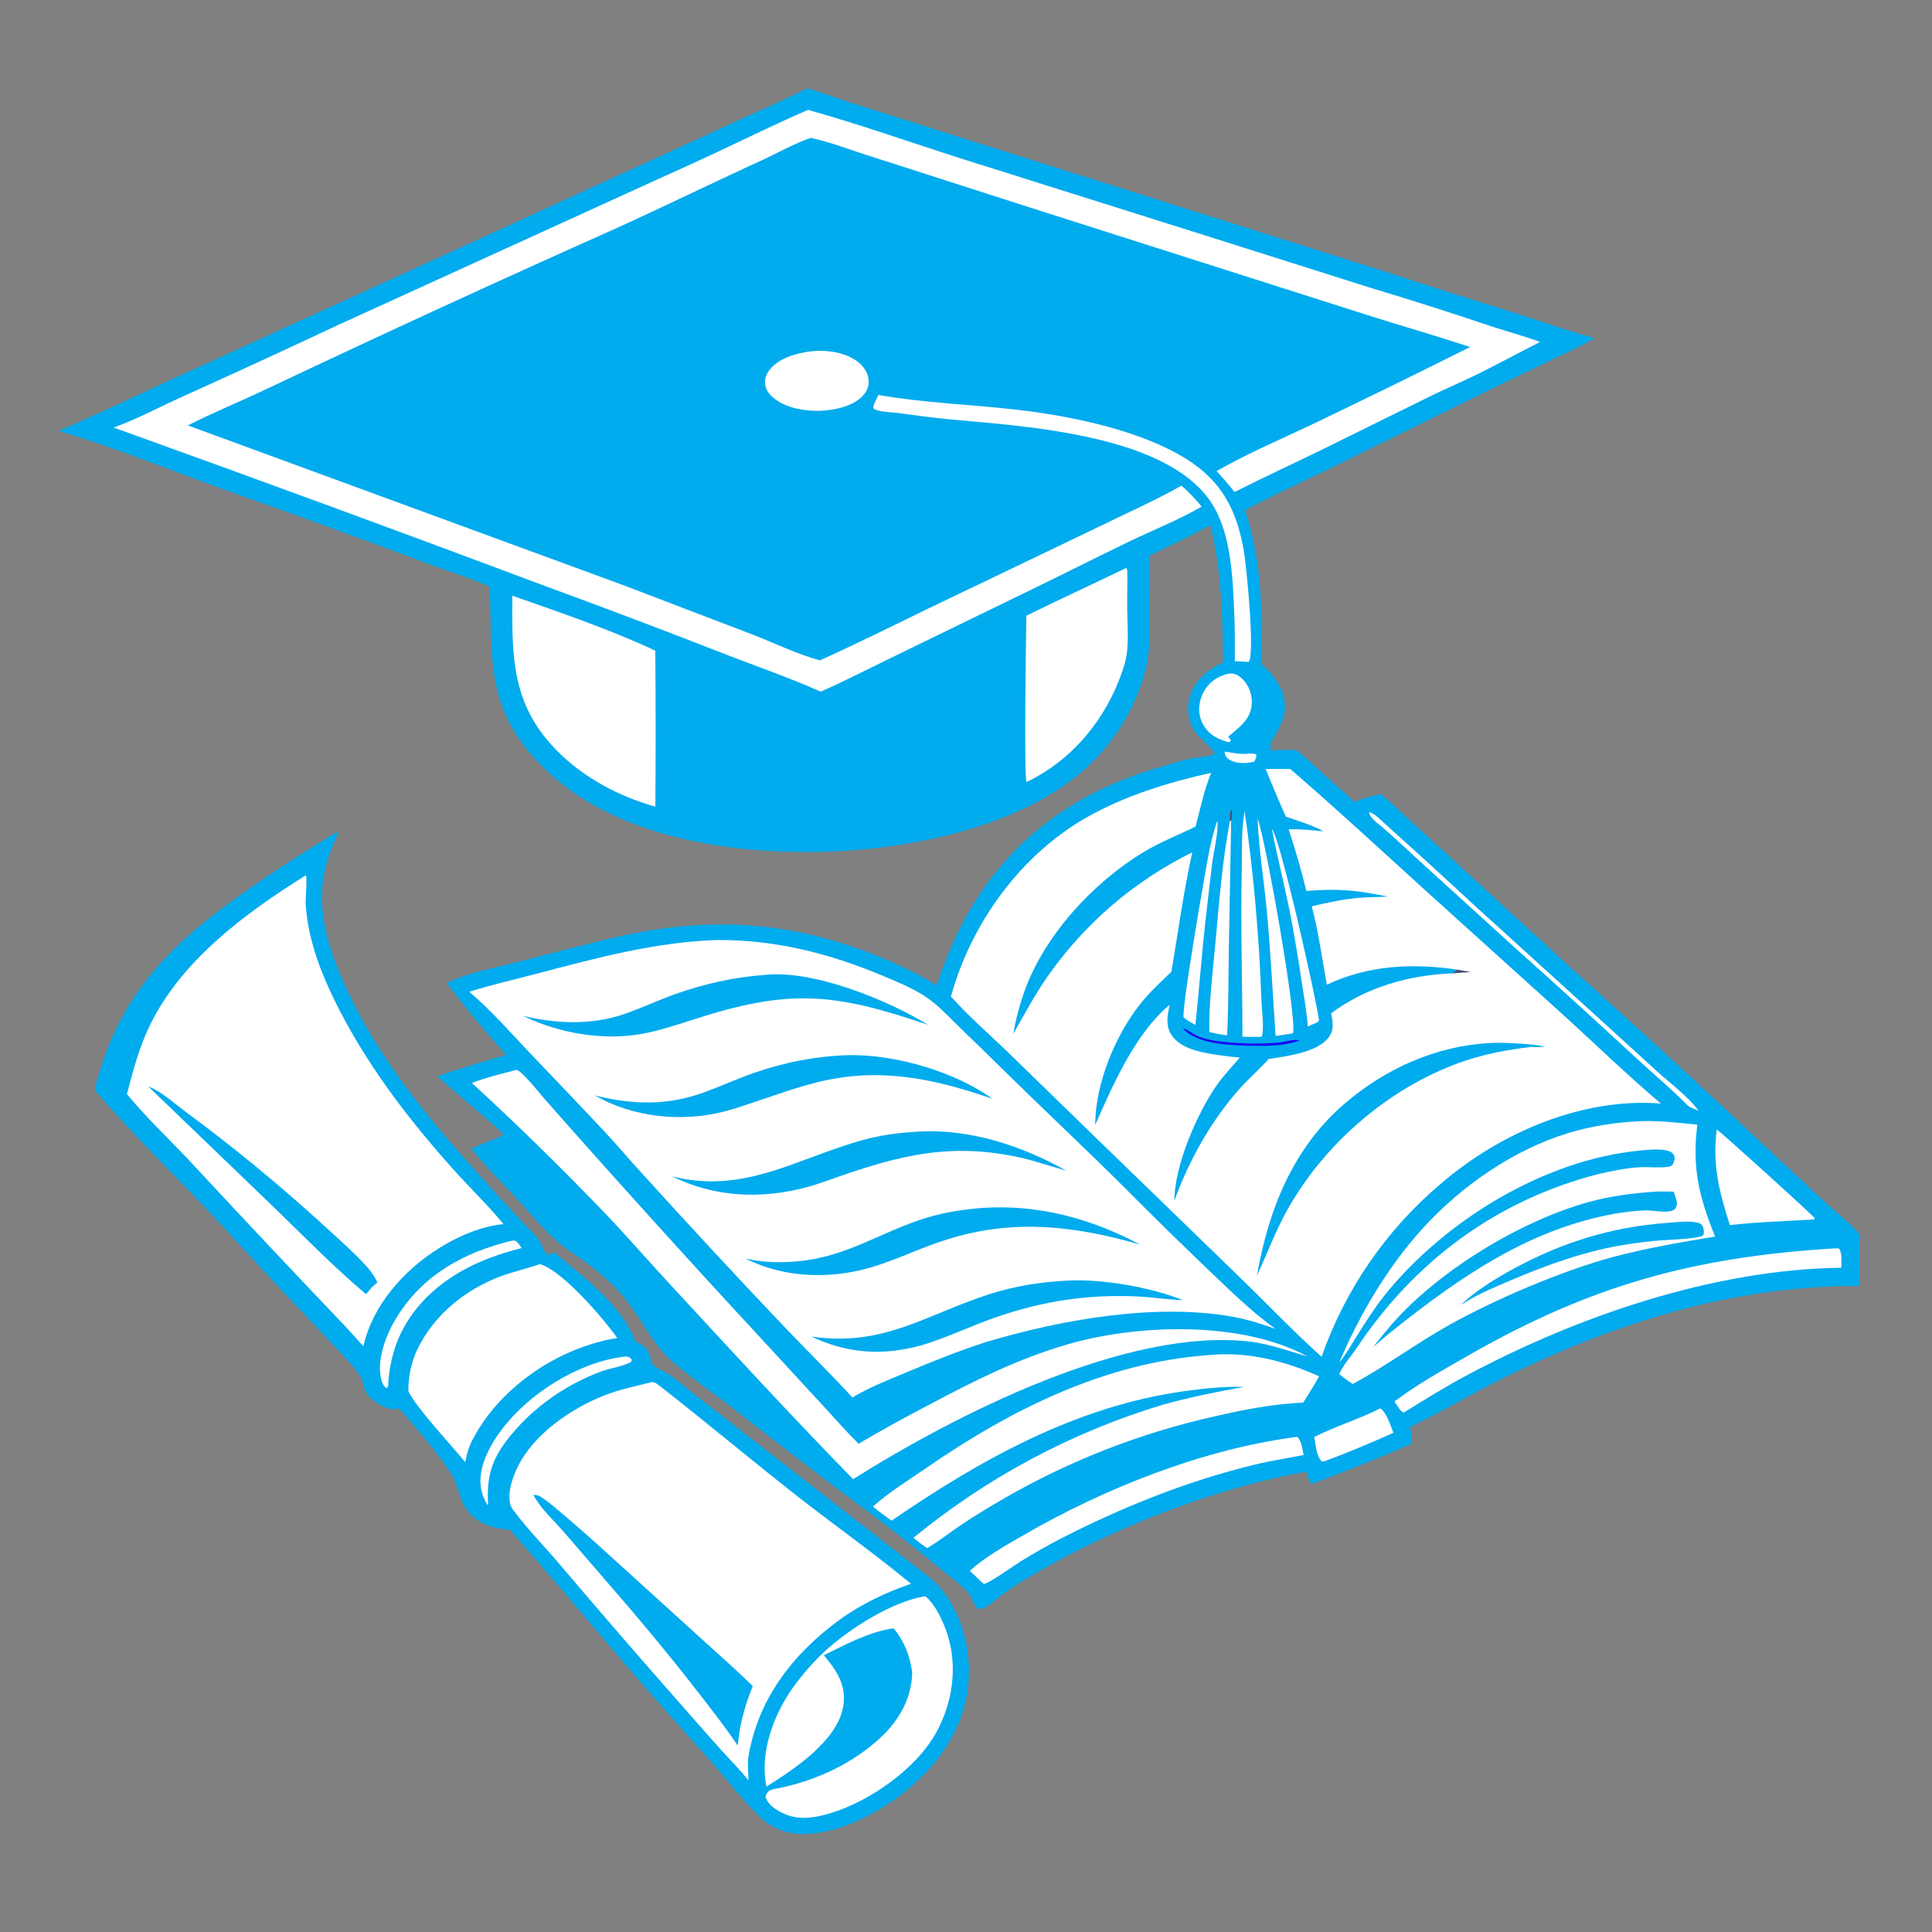 <?xml version="1.0" encoding="utf-8" ?>
<svg xmlns="http://www.w3.org/2000/svg" xmlns:xlink="http://www.w3.org/1999/xlink" width="1024" height="1024">
	<rect width="100%" height="100%" fill="#808080" stroke="none"/>
	<path fill="#00ABEE" d="M427.621 46.9C430.285 47.061 444.761 52.461 448.483 53.653L511.857 73.71L729.21 142.386C753.865 150.438 778.577 158.318 803.343 166.024C817.215 170.473 831.057 175.403 845.126 179.185C838.38 183.361 830.957 186.602 823.828 190.062L788.388 207.161L711.84 244.93C694.51 253.425 676.929 261.427 659.841 270.411C668.739 296.467 669.113 324.633 668.579 351.911C673.879 356.7 678.49 362.027 680.371 369.084C682.747 377.995 678.746 385.037 674.255 392.38C673.238 394.043 673.319 395.119 673.466 397.034C673.484 397.267 673.507 397.499 673.527 397.731C678.024 397.345 682.487 397.432 686.991 397.555C692.315 401.619 697.14 406.442 702.12 410.926C707.387 415.668 712.817 420.169 717.925 425.091C722.323 423.122 727.045 421.909 731.739 420.885C736.365 424.338 740.522 428.607 744.753 432.526L762.266 448.492L833.223 513.558C869.369 545.968 905.099 578.839 940.407 612.16L968.887 638.59C974.377 643.59 980.981 648.578 985.684 654.297C985.333 663.373 985.515 672.508 985.496 681.592C919.335 681.34 857.192 700.697 798.211 729.671C780.984 738.133 764.482 748.199 747.186 756.406C748 759.352 748.951 762.274 747.778 765.24C746.027 766.766 700.725 784.844 694.868 786.58L692.149 780.021C647.302 788.148 598.06 806.702 558.21 828.628C549.659 833.333 541.009 838.241 533.007 843.847C529.963 845.981 523.565 851.905 520.452 852.711C519.182 853.04 517.758 852.463 517.006 851.417C515.374 849.146 515.229 846.535 513.174 844.23C508.991 839.542 503.322 835.584 498.472 831.567C485.461 820.791 472.442 810.439 458.865 800.376C435.862 783.226 413.085 765.776 390.539 748.03C379.044 739.124 366.514 730.641 355.663 721.017C347.387 713.678 341.961 703.206 335.764 694.247C327.022 681.609 315.861 672.485 303.25 663.999C291.361 656.348 282.216 644.211 272.61 633.919C264.938 625.699 256.71 617.597 249.787 608.745C255.43 606.209 261.365 604.277 266.889 601.495C263.731 597.816 259.699 594.639 256.056 591.448C247.993 584.388 239.638 577.645 231.683 570.467C243.77 566.267 255.96 562.841 268.159 559.043C256.943 546.203 246.933 534.785 236.821 521.002C247.77 515.628 261.144 513.232 272.967 510.189C289.453 505.946 305.937 501.639 322.481 497.633C369.04 486.359 411.019 486.925 456.223 503.313C470.138 508.358 483.872 514.509 496.526 522.216C514.973 464.201 552.682 425.528 611.343 407.616C617.74 405.663 624.205 403.615 630.719 402.1C633.915 401.356 641.311 401.182 643.698 399.388C643.42 396.937 634.594 390.667 632.033 385.68C629.384 380.52 629 374.123 630.821 368.635C633.683 360.011 640.43 354.855 648.237 351.07C648.009 326.596 647.476 302.122 641.446 278.277C631.034 284.16 620.209 289.239 609.432 294.404C609.416 305.462 609.341 316.52 609.207 327.577C609.131 334.534 609.463 341.828 608.406 348.712C605.521 367.495 594.722 387.12 581.902 400.938C548.441 437.004 485.387 449.89 438.143 451.414C388.249 453.023 327.628 444.324 289.881 408.662C257.339 377.916 260.87 351.077 259.585 311.046C249.358 306.354 237.983 302.949 227.412 299.026C204.832 290.545 182.194 282.218 159.5 274.044C141.306 267.448 122.991 261.15 104.852 254.407C80.417 245.324 56.1 235.819 31.102 228.363C51.896 219.521 72.313 209.56 92.893 200.205L234.703 135.477L383.247 67.497C398.001 60.57 413.055 54.213 427.621 46.9Z"/>
	<path fill="#00ABEE" d="M428.291 58.228C455.743 65.926 482.872 75.564 510.042 84.231L638.172 124.606L726.444 152.56C747.888 159.002 769.222 165.802 790.439 172.958C799.032 175.768 807.78 178.119 816.268 181.239C805.063 186.888 794.06 192.944 782.792 198.47C775.065 202.259 767.143 205.639 759.39 209.375L700.907 238.205C685.386 245.781 669.72 253.009 654.297 260.795C651.376 256.874 648.088 253.3 644.812 249.678C618.127 225.27 572.784 215.854 537.717 211.897C522.135 210.138 506.459 209.518 490.85 208.074C482.765 207.325 474.762 206.007 466.707 205.026C467.073 199.548 465.689 195.518 462.055 191.273C455.817 183.988 445.969 181.353 436.742 180.822C426.067 180.207 414.27 182.392 406.019 189.654C402.271 192.954 399.583 197.229 399.255 202.298C398.87 208.25 401.592 213.827 405.509 218.156C412.519 225.9 422.876 229.098 433.061 229.433C443.791 229.787 450.627 226.74 459.544 221.186C478.452 226.128 498.443 227.329 517.858 228.931C544.078 231.094 570.167 233.978 595.306 242.162C605.877 245.603 617.415 250.404 626.161 257.425C630.175 260.7 633.547 264.574 636.905 268.499C624.669 275.62 611.027 280.983 598.274 287.128C577.736 297.023 557.455 307.412 536.875 317.254L469.72 349.92C458.188 355.539 446.716 361.454 434.962 366.587C418.939 359.434 402.126 353.59 385.748 347.277C353.915 334.811 321.942 322.703 289.836 310.956C213.499 282.305 136.962 254.19 60.231 226.613C72.524 222.185 84.524 215.72 96.455 210.343C124.284 197.79 152.016 185.024 179.65 172.046L340.743 98.588C354.594 92.273 368.532 86.075 382.299 79.585C397.574 72.385 412.781 64.914 428.291 58.228Z"/>
	<path fill="white" d="M428.291 58.228C455.743 65.926 482.872 75.564 510.042 84.231L638.172 124.606L726.444 152.56C747.888 159.002 769.222 165.802 790.439 172.958C799.032 175.768 807.78 178.119 816.268 181.239C805.063 186.888 794.06 192.944 782.792 198.47C775.065 202.259 767.143 205.639 759.39 209.375L700.907 238.205C685.386 245.781 669.72 253.009 654.297 260.795C651.376 256.874 648.088 253.3 644.812 249.678C661.525 240.111 679.62 232.522 696.985 224.207C724.51 211.008 751.922 197.574 779.216 183.904C760.707 177.831 742.014 172.497 723.463 166.587L546.324 110.122L462.927 83.319C451.979 79.917 440.926 75.529 429.742 73.071C420.788 76.13 412.046 81.182 403.411 85.122C377.888 96.768 352.704 109.149 327.157 120.736C264.889 148.51 202.936 176.986 141.311 206.158C127.463 212.759 113.248 218.536 99.541 225.463L331.24 310.475L399.524 336.582C410.932 341.032 422.742 346.834 434.557 349.989C453.757 341.378 472.667 331.923 491.601 322.737L549.085 295.185L592.243 274.444C603.679 268.972 615.122 263.682 626.161 257.425C630.175 260.7 633.547 264.574 636.905 268.499C624.669 275.62 611.027 280.983 598.274 287.128C577.736 297.023 557.455 307.412 536.875 317.254L469.72 349.92C458.188 355.539 446.716 361.454 434.962 366.587C418.939 359.434 402.126 353.59 385.748 347.277C353.915 334.811 321.942 322.703 289.836 310.956C213.499 282.305 136.962 254.19 60.231 226.613C72.524 222.185 84.524 215.72 96.455 210.343C124.284 197.79 152.016 185.024 179.65 172.046L340.743 98.588C354.594 92.273 368.532 86.075 382.299 79.585C397.574 72.385 412.781 64.914 428.291 58.228Z"/>
	<path fill="white" d="M379.79 498.237C410.781 497.986 439.837 505.353 468.274 517.345C475.517 520.399 483.254 523.56 489.876 527.808C496.915 532.323 502.96 539.026 508.942 544.824C517.335 552.917 525.683 561.055 533.989 569.238C554.841 589.714 576.246 609.687 596.908 630.351C611.514 645.028 626.305 659.52 641.278 673.822C652.4 684.435 663.5 695.352 676.027 704.32C668.735 701.689 661.217 699.323 653.582 697.941C612.56 690.511 562.324 699.442 522.791 711.25C508.156 715.979 494.142 721.617 479.965 727.554C470.413 731.553 460.718 735.378 451.798 740.685C439.636 727.477 426.787 714.941 414.449 701.902C389.464 675.606 364.799 649.009 340.457 622.117C333.82 614.894 327.489 607.396 320.833 600.196C307.58 586.1 294.254 572.074 280.853 558.12C270.424 547.155 260.287 535.431 248.722 525.655C260.999 521.81 273.639 518.945 286.078 515.661C316.784 507.554 347.904 499.26 379.79 498.237Z"/>
	<path fill="#00ABEE" d="M405.335 516.712C430.895 513.985 469.79 529.654 491.967 543.207C442.1 526.258 418.531 523.695 366.786 540.625C357.949 543.435 349.032 546.413 339.883 548.02C319.217 551.65 295.957 547.573 277.196 538.411C294.9 542.718 313.862 543.42 331.25 537.342C340.309 534.175 349.025 530.036 358.083 526.83C373.499 521.372 389.026 517.939 405.335 516.712Z"/>
	<path fill="#00ABEE" d="M450.301 559.228C474.753 558.974 505.878 567.872 526.044 582.391C494.804 571.579 465.924 565.413 432.946 573.673C420.055 576.902 407.608 581.688 394.962 585.732C391.57 586.949 388.013 587.989 384.533 588.93C362.112 594.991 335.567 592.361 315.368 580.621C335.503 585.608 353.734 586.083 373.455 578.886C382.165 575.707 390.575 571.809 399.343 568.76C416.034 562.956 432.592 559.744 450.301 559.228Z"/>
	<path fill="#00ABEE" d="M520.992 640.204C550.529 638.303 578.339 645.877 604.234 659.653C571.022 650.059 539.297 646.058 505.392 655.908C495.399 658.811 485.765 662.816 476.124 666.699C472.467 668.097 468.784 669.428 465.079 670.691C442.43 678.165 416.608 677.953 395.059 667.025C402.988 668.914 410.804 669.255 418.932 668.812C446.323 667.319 462.99 654.994 487.273 646.665C498.194 642.919 509.51 641.038 520.992 640.204Z"/>
	<path fill="#00ABEE" d="M487.751 599.707C514.57 598.41 541.936 607.423 565.109 620.456C556.522 618.089 548.194 615.12 539.458 613.255C499.875 604.805 471.474 614.033 435 626.971L434.578 627.114C408.752 635.803 380.862 635.714 356.237 623.494C394.43 633.174 422.317 613.932 457.245 604.254C467.287 601.471 477.384 600.269 487.751 599.707Z"/>
	<path fill="#00ABEE" d="M566.185 678.711C584.563 677.849 609.969 682.271 627.004 689.108C619.195 688.865 611.375 687.574 603.55 687.183C576.809 685.85 552.613 689.543 527.367 698.346C514.287 702.907 501.924 708.967 488.618 712.97C468.128 718.672 449.279 717.552 430.06 708.392C468.226 714.014 490.472 696.933 524.118 686.025C537.977 681.532 551.696 679.477 566.185 678.711Z"/>
	<path fill="white" d="M670.804 407.622C675.153 407.524 679.503 407.508 683.852 407.573C708.156 428.524 731.641 450.27 755.381 471.843L828.139 537.543C845.47 553.271 862.453 569.805 880.301 584.904C838.515 581.639 795.228 600.34 763.839 627.247C734.872 651.654 712.986 683.388 700.464 719.137C685.47 705.652 671.464 690.921 656.986 676.878L577.916 600.221L532.943 556.458C523.233 547.151 512.974 538.235 504.015 528.193C514.704 489.401 540.835 453.156 576.09 433.16C596.297 421.7 619.379 414.615 641.953 409.591C638.133 418.971 636.264 428.382 633.682 438.101C624.37 442.662 614.73 446.372 605.846 451.781C578.705 468.306 552.657 496.789 542.384 527.085C540.058 533.872 538.278 540.835 537.061 547.907C542.824 537.877 548.146 527.888 554.699 518.313C574.363 489.911 600.953 467 631.949 451.749C627.257 472.657 624.479 493.92 620.874 515.022C615.107 520.588 609.128 526.068 604.16 532.38C591.048 549.038 580.907 573.744 580.485 595.115C580.478 595.488 580.478 595.862 580.485 596.235C589.974 574.721 601.639 547.96 619.898 532.523C618.805 538.225 617.556 543.874 621.192 549.003C626.55 556.564 638.939 558.241 647.423 559.437C650.639 559.922 653.871 560.281 657.115 560.514C653.096 565.315 648.715 569.772 645.106 574.905C634.344 590.214 622.571 617.683 622.401 636.46C630.314 614.784 641.812 594.143 657.211 576.854C662.022 571.453 667.617 566.748 672.351 561.316C681.751 559.798 698.564 557.891 704.453 549.512C707.258 545.52 706.393 541.502 705.543 537.058C723.901 523.344 746.68 516.799 769.394 515.925L772.424 513.917C748.71 510.454 725.289 511.496 703.284 521.892C700.656 508.179 698.903 493.834 695.229 480.378C703.452 478.396 711.692 476.63 720.137 475.892C725.285 475.442 730.424 475.504 735.57 475.201C718.771 471.856 709.75 470.817 692.371 472.227C689.77 461.131 686.534 450.36 683.004 439.527C689.192 439.422 695.364 439.965 701.512 440.639C695.367 437.238 688.141 435.14 681.51 432.824C677.779 424.519 674.281 416.039 670.804 407.622Z"/>
	<path fill="#4E4B76" d="M772.424 513.917C774.818 514.333 777.208 514.766 779.596 515.217C776.199 515.451 772.786 515.625 769.394 515.925L772.424 513.917Z"/>
	<path fill="#00ABEE" d="M666.237 676.01C672.298 641.273 685.261 608.45 712.719 584.904C734.359 566.346 761.224 554.288 789.87 552.824C797.157 552.451 804.346 553 811.602 553.582L812.097 554.361L811.444 554.892C798.279 556.466 785.579 558.844 773.084 563.424C735.454 577.217 702.085 606.134 682.444 641.009C676.082 652.305 671.708 664.311 666.237 676.01Z"/>
	<path fill="#00ABEE" d="M811.602 553.582C814.084 553.918 816.556 554.208 818.987 554.831C816.463 554.928 813.968 555.048 811.444 554.892L812.097 554.361L811.602 553.582Z"/>
	<path fill="white" d="M869.83 594.218C879.83 593.913 889.699 595.103 899.628 596.106C896.698 618.853 900.603 634.506 909.011 655.383C890.819 658.461 872.522 661.501 854.688 666.303C827.827 673.536 792.078 688.828 767.899 702.387C750.563 712.109 734.442 724.121 716.988 733.554C714.422 731.913 712.1 730.24 709.814 728.226L710.172 727.525C710.596 726.684 711.024 725.849 711.505 725.04C713.625 721.472 716.485 718.308 718.792 714.849C749.711 668.498 792.809 636.319 847.024 622.308C853.997 620.76 861.657 619.053 868.775 618.671C873.619 618.411 878.687 619.06 883.483 618.523C884.721 618.384 885.565 618.293 886.5 617.39C887.095 616.207 887.754 614.545 887.501 613.187C887.33 612.269 887.056 611.743 886.376 611.137C883.117 608.232 872.974 609.444 868.614 609.878C818.184 614.895 765.914 646.92 734.351 685.918C728.245 693.463 723.142 701.819 717.963 710.012C715.499 713.91 713.165 718.175 710.21 721.708C710.096 721.845 709.978 721.978 709.862 722.113C720.615 696.7 735.485 671.49 754.117 651.02C774.48 628.648 802.029 609.464 831.096 600.579C843.712 596.723 856.678 594.846 869.83 594.218Z"/>
	<path fill="#00ABEE" d="M875.98 631.706C879.645 631.405 883.365 631.558 887.04 631.598C887.682 633.486 889.035 636.504 888.77 638.482C888.523 640.336 887.488 641.442 885.667 641.86C881.607 642.793 876.204 641.403 871.932 641.544C861.253 641.897 850.113 644.107 839.848 646.96C800.535 657.887 767.914 681.482 736.444 706.602L727.804 713.933C730.922 709.975 734.116 706.077 737.383 702.241C762.061 673.715 805.881 647.031 842.247 637.048C853.386 633.99 864.493 632.54 875.98 631.706Z"/>
	<path fill="#00ABEE" d="M883.048 648.208C887.765 647.785 895.572 646.901 900.086 648.126C901.003 648.375 901.933 648.968 902.38 649.824C903.146 651.289 903.28 653.309 902.71 654.857C898.097 656.93 882.454 657.077 876.483 657.718C869.468 658.472 862.341 659.404 855.413 660.74C832.805 665.101 810.825 674.042 789.856 683.303C784.414 685.701 779.154 688.493 774.119 691.657C782.252 684.09 792.37 677.819 802.086 672.533C827.71 658.593 853.874 650.394 883.048 648.208Z"/>
	<path fill="white" d="M273.677 567.057C276.377 567.259 286.086 579.571 288.199 581.976C325.378 624.134 363.064 665.842 401.249 707.09L436.141 744.944C442.403 751.721 448.487 758.726 455.053 765.21C467.248 758.061 479.622 751.222 492.164 744.701C516.271 731.867 539.163 720.343 565.559 712.612C603.03 701.637 658.358 700.035 692.986 718.959C682.866 716.015 673.825 712.649 663.23 711.168C597.719 703.132 506.396 749.882 452.16 783.991C418.489 749.591 386.016 714.145 353.35 678.795C342.515 667.07 332.092 655 321.052 643.455C298.137 619.56 274.475 596.391 250.102 573.984C257.701 571.041 265.814 569.15 273.677 567.057Z"/>
	<path fill="white" d="M640.955 718.211C661.245 716.252 680.818 721.204 699.159 729.505C696.507 734.236 693.628 738.809 690.74 743.398C674.867 744.103 659.049 747.157 643.617 750.747C604.51 759.502 566.957 774.14 532.242 794.162C524.104 798.858 515.902 803.792 508.143 809.085C502.778 812.745 497.637 816.872 492.035 820.159L491.421 820.516C488.855 818.877 486.522 816.979 484.151 815.076C523.278 782.947 568.395 758.908 616.885 744.354C630.905 740.538 645.018 737.646 659.32 735.094C648.882 734.78 638.402 735.887 628.074 737.305C570.38 745.229 519.865 773.563 472.536 805.985C469.164 803.581 465.861 801.153 462.66 798.526C471.109 790.93 481.339 784.683 490.679 778.23C535.546 747.228 585.716 722.048 640.955 718.211Z"/>
	<path fill="white" d="M271.541 315.741C296.725 324.551 323.151 333.587 347.308 344.831C347.569 372.4 347.581 399.971 347.345 427.541C327.89 422.112 309.209 412.145 294.979 397.663C270.881 373.139 271.376 347.636 271.541 315.741Z"/>
	<path fill="white" d="M596.887 301.026L597.434 301.967C597.704 308.781 597.364 315.608 597.434 322.428C597.513 330.181 598.214 338.471 597.271 346.157C596.861 349.502 595.848 352.88 594.753 356.058C586.011 381.408 568.349 402.805 544.12 414.5C542.618 412.18 543.858 335.787 543.985 326.328C561.54 317.705 579.291 309.56 596.887 301.026Z"/>
	<path fill="white" d="M971.643 661.712C972.614 661.624 973.558 661.659 974.531 661.681C976.645 663.695 975.81 669.048 975.905 671.931C908.18 672.765 835.516 697.735 776.289 729.561C765.322 735.454 754.77 742.075 744.162 748.583L743.274 748.407C741.504 746.865 740.376 744.763 739.131 742.796C751.097 733.716 765.152 725.928 778.176 718.464C842.964 681.338 897.339 666.321 971.643 661.712Z"/>
	<path fill="white" d="M465.591 209.333C489.808 213.596 513.933 214.314 538.279 217.078C567.53 220.398 607.582 228.411 632.182 245.529C648.763 257.068 655.817 272.242 659.221 291.764C660.63 299.845 665.206 346.093 661.909 350.777L660.38 350.768C658.432 350.585 656.448 350.548 654.492 350.445C654.499 342.718 654.577 334.969 654.259 327.248C653.494 308.656 652.956 285.426 643.573 268.951C621.418 230.054 543.025 226.018 503.033 222.231C493.826 221.36 484.695 220.078 475.534 218.846C472.389 218.423 465.01 218.395 462.857 216.416C462.655 214.546 464.859 211.163 465.591 209.333Z"/>
	<path fill="white" d="M686.337 761.711L687.503 761.557C689.897 763.374 690.288 768.331 690.917 771.184C682.285 772.89 673.623 774.203 665.06 776.274C629.131 784.964 594.377 798.979 561.553 815.843C554.695 819.43 547.966 823.26 541.381 827.326C537.429 829.755 525.404 838.423 522.002 839.361C521.269 839.563 521.472 839.427 520.679 838.906C518.52 836.721 516.214 834.678 513.952 832.601C522.392 825.019 532.835 819.234 542.623 813.577C585.505 788.792 637.059 768.314 686.337 761.711Z"/>
	<path fill="white" d="M429.942 186.189C438.047 185.349 447.841 186.614 454.5 191.65C457.605 193.998 460.008 197.333 460.395 201.292C460.694 204.354 459.613 207.197 457.583 209.474C452.317 215.379 442.651 217.297 435.125 217.738C426.986 217.994 417.692 216.554 410.945 211.671C408.251 209.72 405.877 206.992 405.501 203.567C405.187 200.711 406.296 198.019 408.066 195.823C413.106 189.573 422.331 187.151 429.942 186.189Z"/>
	<path fill="white" d="M909.898 598.628C911.729 599.645 960.476 643.726 961.804 645.656L961.625 646.308L959.623 646.457C945.342 647.245 931.061 647.719 916.838 649.317C911.17 631.065 907.573 618.194 909.898 598.628Z"/>
	<path fill="white" d="M659.684 429.871C664.435 463.043 667.398 496.445 668.561 529.935C668.792 535.809 670.024 543.525 668.899 549.17L668.073 549.607L658.515 549.513C658.485 520.088 657.51 490.809 658.162 461.355C658.388 451.173 657.837 439.867 659.684 429.871Z"/>
	<path fill="white" d="M650.947 357.065C651.506 357.017 652.063 356.974 652.624 356.972C655.052 356.96 657.177 358.509 658.819 360.176C662.028 363.436 663.735 368.376 663.493 372.917C663.037 381.458 656.736 385.431 650.985 390.485C651.554 391.154 652.004 391.8 652.448 392.558C651.596 393.375 652.116 393.087 650.842 393.333C648.644 392.663 646.315 391.814 644.302 390.687C640.368 388.487 637.46 384.825 636.209 380.494C634.842 375.654 635.812 370.342 638.349 366.051C641.291 361.077 645.524 358.524 650.947 357.065Z"/>
	<path fill="white" d="M651.898 435.091L652.549 435.027L651.284 504.496C651.05 519.237 651.175 534.004 650.375 548.727C647.19 548.426 644.078 547.682 640.955 547.011C640.676 531.725 642.74 515.832 644.13 500.586C646.112 478.861 647.78 456.528 651.898 435.091Z"/>
	<path fill="white" d="M666.565 433.843C671.002 445.771 687.843 541.609 685.261 547.692L676.108 549.089C674.556 527.019 673.491 504.829 671.446 482.809C669.939 466.584 667.117 450.111 666.565 433.843Z"/>
	<path fill="white" d="M731.589 746.475C734.909 748.58 737.117 755.814 738.518 759.412C726.753 764.707 714.728 769.779 702.631 774.266C701.677 774.619 701.534 774.64 700.46 774.509C697.69 771.545 697.311 765.571 696.569 761.647C707.893 755.897 720.19 752.219 731.589 746.475Z"/>
	<path fill="white" d="M725.66 430.368C728.922 431.336 732.436 435.23 735.009 437.497C750.754 451.611 766.374 465.863 781.868 480.252L846.982 539.324L878.226 567.809C885.399 574.255 894.645 581.043 900.335 588.773C898.084 587.711 895.794 587.233 893.989 585.404C885.873 577.181 876.854 569.681 868.368 561.825C846.812 541.887 825.088 522.131 803.198 502.56L751.964 455.944C745.522 450.107 739.277 444.053 732.661 438.415C730.342 436.439 725.926 433.541 725.66 430.368Z"/>
	<path fill="white" d="M645.24 434.866C646.016 439.781 643.186 452.046 642.481 457.529C641.254 467.589 640.083 477.655 638.968 487.727C636.896 506.207 635.543 524.74 633.607 543.228L629.439 540.869L627.342 539.24C626.204 534.707 638.845 461.241 640.905 451.193C642.042 445.644 643.36 440.22 645.24 434.866Z"/>
	<path fill="white" d="M674.134 439.411C678.391 443.54 697.56 529.161 699.137 540.839L698.375 541.805L693.167 543.999C692.573 535.911 691.071 527.792 689.831 519.782C688.014 507.397 685.918 495.055 683.544 482.765C680.597 468.275 676.943 453.932 674.134 439.411Z"/>
	<path fill="white" d="M649.035 398.378C652.147 398.722 655.046 399.481 658.236 399.596C660.604 399.682 663.604 399.045 665.833 399.802C666.039 401.408 665.468 402.186 664.83 403.652C664.055 403.838 663.29 404.021 662.502 404.145C658.876 404.711 654.058 404.57 651.02 402.242C649.604 401.156 649.237 400.09 649.035 398.378Z"/>
	<path fill="#1900F8" d="M626.888 545.002C629.478 545.575 632.055 547.922 634.522 549.043C640.512 551.764 649.022 552.364 655.507 552.802C662.552 553.22 669.616 553.192 676.657 552.718C680.321 552.488 685.457 550.66 688.891 551.343C679.899 555.048 665.696 554.476 655.852 554.013C646.657 553.58 633.46 552.241 626.888 545.002Z"/>
	<path fill="#4E4B76" d="M651.898 435.091C651.882 433.114 651.687 431.144 652.447 429.283L652.891 429.59C653.085 431.524 652.881 433.117 652.549 435.027L651.898 435.091Z"/>
	<path fill="#00ABEE" d="M178.555 441.018L178.765 441.224C178.975 443.08 177.018 446.441 176.301 448.278C174.142 453.81 172.4 459.35 171.445 465.221C168.416 483.848 174.162 502.437 181.564 519.358C200.323 562.24 230.434 596.973 261.66 631.182L277.214 648.084C279.725 650.763 282.554 653.302 284.91 656.108C286.898 658.476 287.558 661.735 289.402 664.191C290.077 665.089 289.659 664.798 290.87 664.98C291.933 664.424 292.677 664.017 293.89 663.878C309.781 677.459 329.062 691.111 336.995 711.204C346.337 714.792 343.42 720.691 346.426 723.57C348.423 725.483 352.065 726.717 354.429 728.352C359.371 731.771 364.056 735.844 368.77 739.583L492.088 835.593C504.56 845.361 511.361 862.034 513.101 877.469C515.383 897.715 509.1 917.175 496.432 932.989C481.359 951.805 454.906 969.307 430.668 971.835C420.564 972.889 412.008 970.815 404.084 964.321C393.197 953.847 383.815 941.38 373.727 930.112C355.138 909.598 336.897 888.773 319.011 867.644C302.773 848.606 286.82 829.274 270.025 810.72C269.568 810.696 269.111 810.668 268.654 810.634C261.526 810.091 254.377 807.777 249.301 802.513C243.186 796.171 243.596 788.226 239.139 781.218C231.373 769.009 221.036 757.634 211.663 746.587C210.067 746.871 208.587 747.06 206.971 746.794C202.345 746.03 195.662 741.556 193.655 737.164C192.452 734.53 192.296 731.134 190.6 728.78C190.466 728.595 190.322 728.418 190.187 728.235C186.215 722.83 181.316 717.983 176.762 713.062C168.162 703.811 159.497 694.619 150.769 685.489C135.71 669.517 121.19 653.051 106.003 637.191C87.618 617.991 67.143 597.861 50.135 577.706L50.268 577.155C62.165 528.665 88.995 501.431 128.463 473.538C144.756 462.088 161.465 451.241 178.555 441.018Z"/>
	<path fill="white" d="M162.055 463.964C162.992 464.82 161.888 476.346 162.006 478.617C162.929 496.474 169.426 514.1 177.243 530.037C193.568 563.318 215.567 592.166 240.181 619.707C248.949 629.517 258.559 638.668 266.902 648.837C255.165 649.787 242.461 655.43 232.576 661.623C213.974 673.278 197.522 691.747 192.614 713.525L182.892 702.861C155.595 674.259 128.5 645.465 101.611 616.48C90.275 604.354 77.832 592.695 67.276 579.916C70.474 567.547 73.858 554.831 79.489 543.31C96.369 508.774 130.263 483.784 162.055 463.964Z"/>
	<path fill="#00ABEE" d="M78.624 575.881C78.806 575.943 78.991 575.993 79.168 576.065C85.727 578.708 92.598 584.969 98.325 589.231C123.897 608.102 148.456 628.309 171.899 649.767C179.562 656.813 187.708 663.834 194.626 671.608C196.884 674.146 198.561 676.599 200.043 679.654L197.017 682.34L194.017 685.956C176.847 671.491 160.957 655.163 144.822 639.561L78.624 575.881Z"/>
	<path fill="white" d="M345.366 732.569C347.109 732.547 347.853 733.164 349.221 734.228C373.964 753.475 397.968 773.729 422.657 793.054C442.575 808.645 463.36 823.294 482.833 839.426C469.583 844.012 456.467 850.183 445.085 858.451C420.136 876.574 401.408 900.923 396.555 931.885C396.333 935.787 396.535 939.671 396.697 943.572C392.454 938.342 387.626 933.463 383.095 928.474C376.813 921.492 370.582 914.464 364.403 907.391C341.371 881.301 318.591 854.99 296.064 828.463C288.27 819.242 279.522 810.466 272.365 800.771C271.722 799.9 271.01 799.038 270.671 797.99C268.332 790.766 272.65 780.025 276.331 773.86C286.119 757.471 306.021 744.533 323.712 738.331C330.754 735.862 338.146 734.428 345.366 732.569Z"/>
	<path fill="#00ABEE" d="M282.719 792.332C282.896 792.325 283.072 792.31 283.249 792.312C284.94 792.328 286.024 792.906 287.388 793.836C292.064 797.026 296.389 800.941 300.715 804.595C311.773 813.933 322.359 823.795 333.112 833.481L373.543 870.195C382.085 877.965 390.776 885.582 399.013 893.679C395.846 901.168 393.675 908.583 392.143 916.566L390.961 925.143C384.248 915.138 376.873 905.763 369.494 896.254C353.761 875.98 337.362 856.459 320.529 837.09L298.776 811.902C293.554 805.901 286.306 799.348 282.719 792.332Z"/>
	<path fill="white" d="M286.139 670.003C298.158 673.415 320.111 699.149 327.18 709.231C321.463 709.969 315.393 711.674 309.96 713.542C284.862 722.174 261.207 740.993 249.502 764.988C248.063 768.268 247.238 771.504 246.601 775.016C239.255 765.92 220.869 746.525 216.424 737.332C216.454 729.517 217.878 722.102 221.288 715.036C230.077 696.822 246.837 683.321 265.593 676.391C272.324 673.903 279.363 672.387 286.139 670.003Z"/>
	<path fill="white" d="M489.856 846.121L490.519 846.108C495.98 850.517 500.309 860.27 502.339 866.856C507.58 883.861 504.843 902.316 496.434 917.856C485.824 937.465 460.938 954.8 440.007 961.063C430.986 963.762 422.045 965.095 413.471 960.287C410.388 958.558 406.714 956.026 405.77 952.433C406.533 948.334 409.675 948.402 413.156 947.682C433.052 943.567 452.451 934.471 467.325 920.388C476.616 911.591 483.187 899.896 483.462 886.899L483.472 886.18C482.197 877.534 479.307 869.781 473.627 863.052C460.721 864.824 448.237 871.607 436.661 877.305C438.628 879.701 440.65 882.153 442.336 884.757C446.542 891.252 448.373 898.007 446.677 905.724C442.833 923.208 420.606 937.955 406.241 946.926C406.093 946.28 405.965 945.63 405.858 944.977C403.087 927.677 410.239 908.636 420.12 894.687C425.343 887.314 432.03 879.715 438.836 873.724C451.616 862.475 472.909 849.005 489.856 846.121Z"/>
	<path fill="white" d="M271.29 657.577L272.985 657.562C274.596 658.418 275.446 660.045 276.428 661.522C259.071 665.877 242.44 672.738 229.036 684.857C214.102 698.361 206.628 714.797 205.703 734.761C205.374 735.429 205.626 735.055 204.763 735.737C203.427 734.845 202.557 732.914 202.15 731.398C199.348 720.951 204.62 707.442 210.036 698.582C224.082 675.605 245.871 663.775 271.29 657.577Z"/>
	<path fill="white" d="M329.765 719.178C330.536 719.087 331.512 718.901 332.278 719.009C333.551 719.187 334.128 719.724 334.866 720.705L334.474 721.942L334.441 721.908C329.7 724.366 323.489 725.07 318.391 726.974C301.472 733.293 285.484 743.95 273.518 757.48C261.973 770.534 257.686 779.883 258.693 797.259L258.749 797.614L258.295 797.478C256.503 794.641 255.372 791.594 254.873 788.267C253.291 777.713 259.723 765.906 265.833 757.8C280.289 738.62 305.865 722.491 329.765 719.178Z"/>
</svg>

